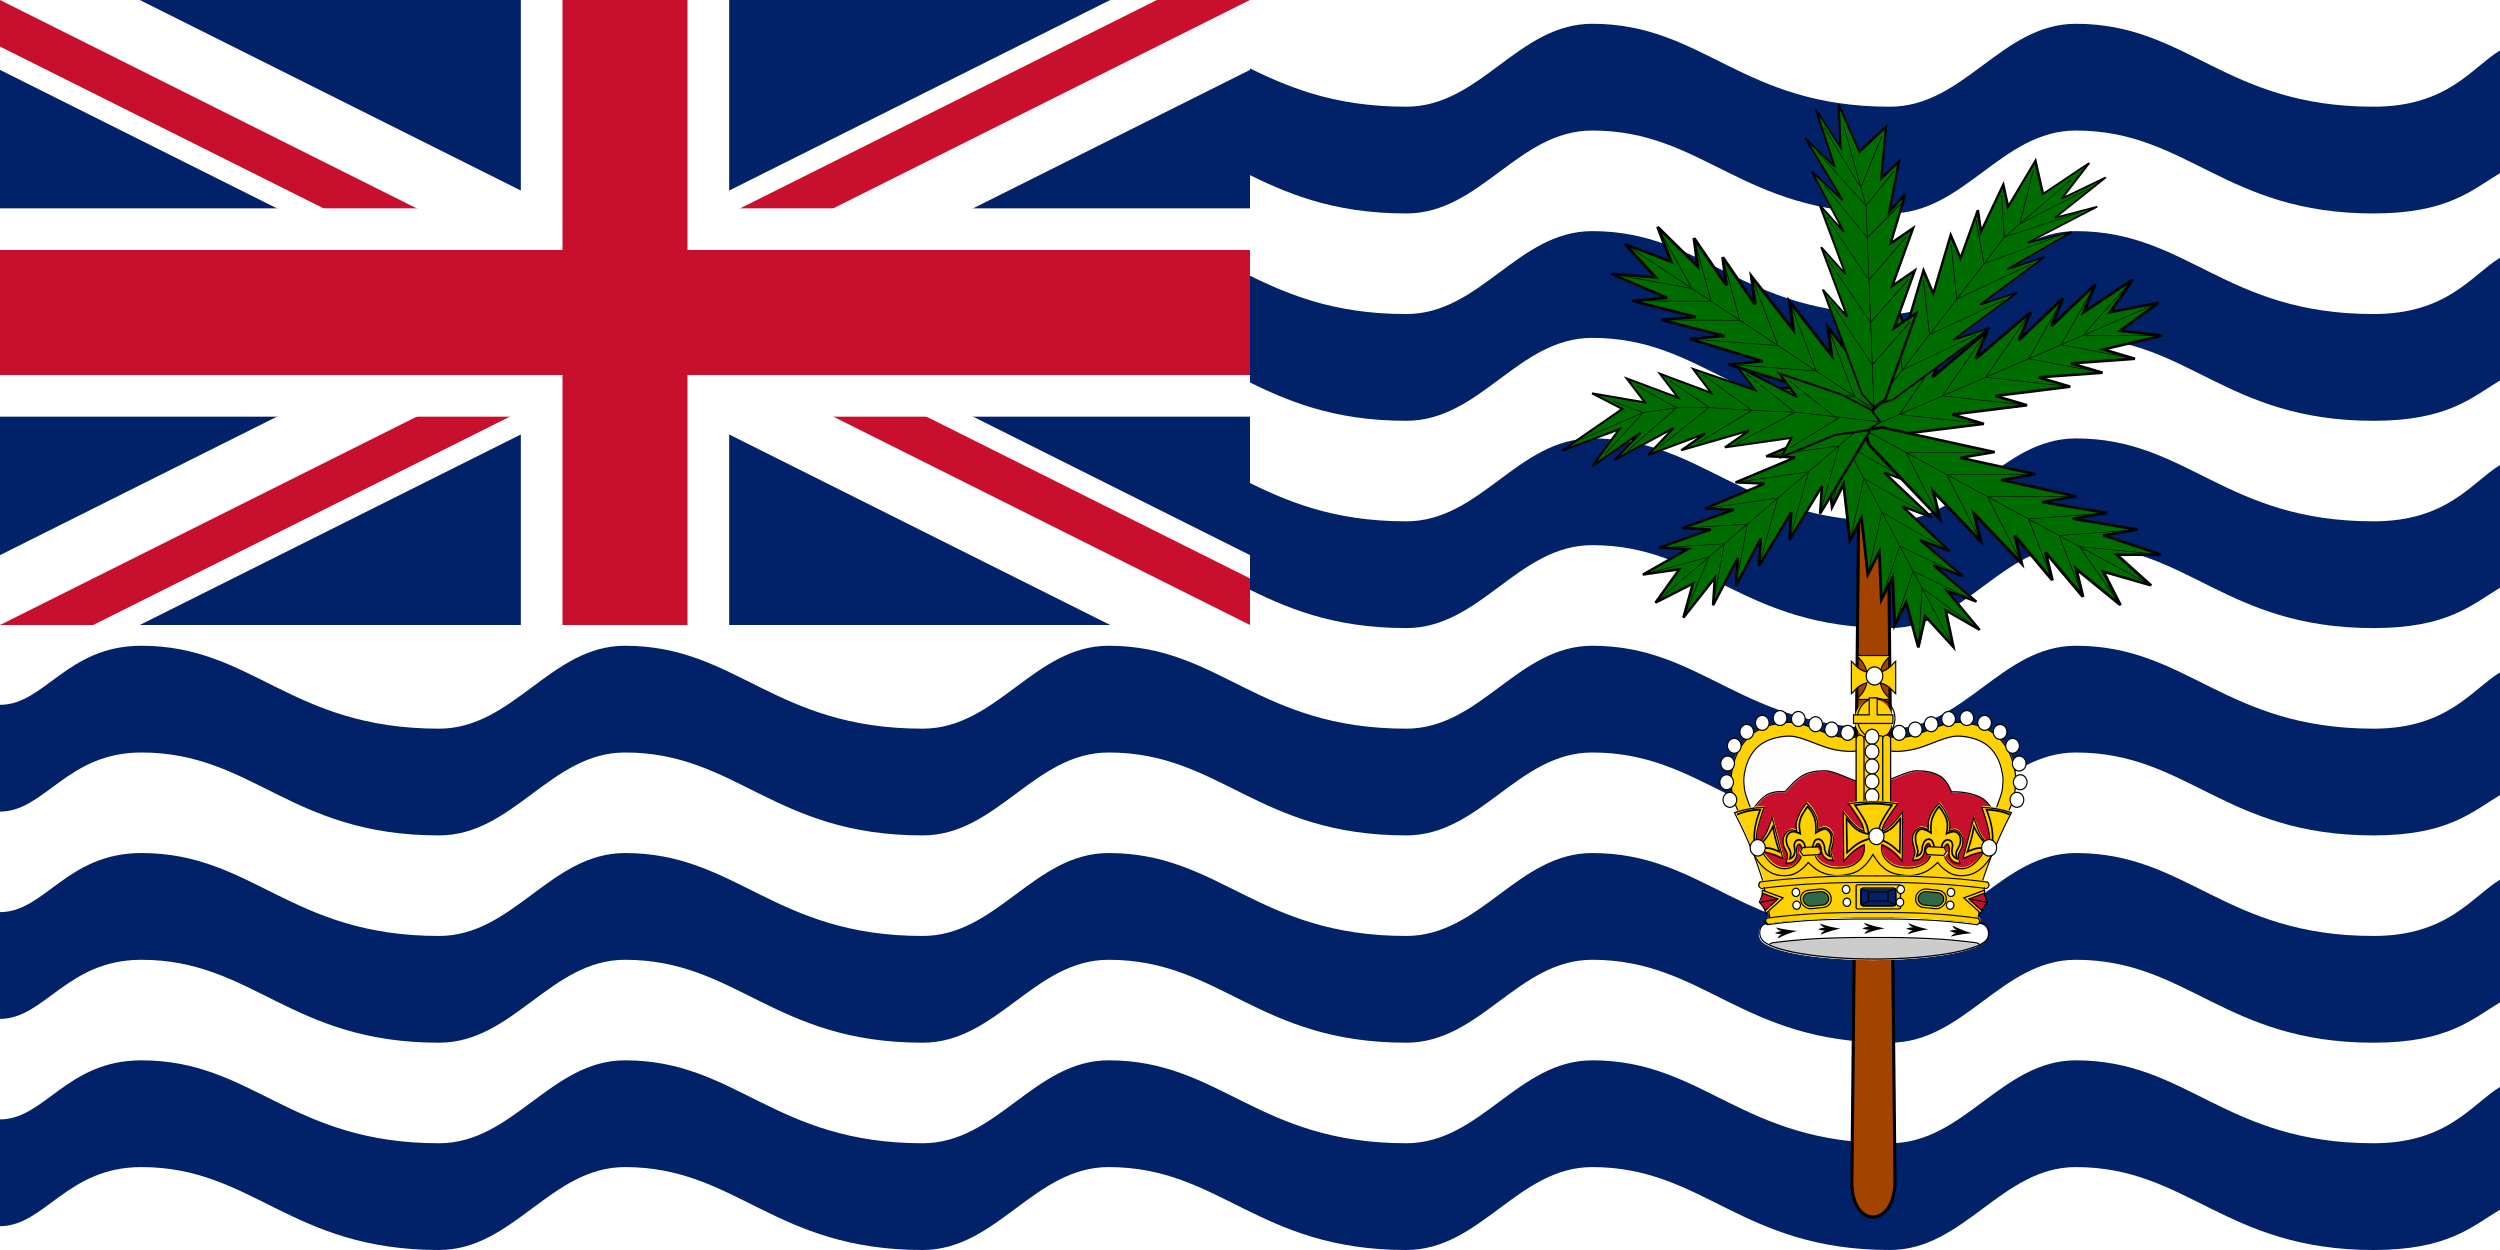 <svg viewBox="0 0 600 300" xmlns="http://www.w3.org/2000/svg" xmlns:xlink="http://www.w3.org/1999/xlink"><clipPath id="c"><path d="M0 0v75h350v75h-50zm300 0H150v200H0v-50z"/></clipPath><clipPath id="b"><path d="M0 0h300v150H0z"/></clipPath><path d="M0 0h600v300H0z" fill="#fff"/><path id="a" d="M600 260.88c-6.72 4.04-12.5 13.5-30.36 13.5-35.71 0-44.64-19.9-71.43-19.9-17.85 0-26.78 19.9-44.64 19.9-35.71 0-44.64-19.9-71.43-19.9-17.85 0-26.78 19.9-44.64 19.9-35.71 0-44.64-19.9-71.43-19.9-17.86 0-26.78 19.9-44.64 19.9-35.72 0-44.64-19.9-71.43-19.9-17.86 0-26.79 19.9-44.64 19.9-35.72 0-44.65-19.9-71.43-19.9-17.86 0-23.22 14.18-33.93 14.18v25.62c10.71 0 16.07-14.18 33.93-14.18 26.78 0 35.71 19.9 71.43 19.9 17.85 0 26.78-19.9 44.64-19.9 26.78 0 35.71 19.9 71.43 19.9 17.86 0 26.78-19.9 44.64-19.9 26.79 0 35.72 19.9 71.43 19.9 17.86 0 26.79-19.9 44.64-19.9 26.79 0 35.72 19.9 71.43 19.9 17.86 0 26.79-19.9 44.64-19.9 26.79 0 35.72 19.9 71.43 19.9 17.86 0 23.64-5.64 30.36-9.68z" fill="#012169"/><use transform="translate(0 -49.75)" xlink:href="#a"/><use transform="translate(0 -99.5)" xlink:href="#a"/><use transform="translate(0 -149.26)" xlink:href="#a"/><use transform="translate(0 -199.01)" xlink:href="#a"/><use transform="translate(0 -248.77)" xlink:href="#a"/><path d="M0 0h290v152H0z" fill="#fff"/><g clip-path="url(#b)"><path d="M0 0h300v150H0z" fill="#012169"/><path d="m0 0 300 150m0-150L0 150" stroke="#fff" stroke-width="30"/><path d="m0 0 300 150m0-150L0 150" clip-path="url(#c)" stroke="#c8102e" stroke-width="20"/><path d="M150 0v200M0 75h350" stroke="#fff" stroke-width="50"/><path d="M150 0v200M0 75h350" stroke="#c8102e" stroke-width="30"/></g><path d="m446.52 79.22-2.07 204.16c-.28 11.59 10.35 11.63 10.35 0l-2.07-204.16z" fill="#a24300" stroke="#000" stroke-width=".75"/><g transform="matrix(.439 0 0 .377 122.2 25.06)"><g transform="matrix(-.315 .105 -.138 -.303 1046.5 373.32)"><g id="d" fill="none" stroke="#000"><path d="m673.23 325.16 17.72 70.87 35.43-53.15-17.72 88.58 35.44-35.43-35.44 88.58 35.44-35.43-35.44 88.58 35.44-35.43-35.44 106.3 35.44-35.44-35.44 106.3 35.44-35.43-35.44 106.3-17.71 53.15-17.72 17.72-17.72-17.72-17.71-53.15-35.44-106.3 35.44 35.43-35.44-106.3 35.44 35.43-35.44-106.3 35.44 35.44-35.44-88.58 35.44 35.43-35.44-88.58 35.44 35.43-17.72-88.58 35.43 53.15z" fill="#006d00" stroke-width="4.45"/><path transform="translate(177.17 -224.05)" d="M496.06 549.21v496.07M425.2 868.11l70.87 106.3 70.86-106.3"/><path transform="translate(177.17 -224.05)" d="m425.2 797.24 70.87 106.3 70.86-106.3"/><path transform="translate(177.17 -224.05)" d="m425.2 726.38 70.87 106.3 70.86-106.3"/><path transform="translate(177.17 -224.05)" d="m425.2 673.23 70.87 88.58 70.86-88.58"/><path transform="translate(177.17 -224.05)" d="m425.2 620.08 70.87 88.58 70.86-88.58"/><path transform="translate(177.17 -224.05)" d="m442.91 566.93 53.15 106.3 53.15-106.3"/></g></g><use transform="matrix(.237 -.282 .295 .228 354.57 204.65)" xlink:href="#d"/><use transform="matrix(.152 .335 -.333 .167 907.54 -153.47)" xlink:href="#d"/><use transform="matrix(-.21 .302 -.315 -.199 1141.4 167.58)" xlink:href="#d"/><use transform="matrix(-.208 -.258 .236 -.235 689.99 567.28)" xlink:href="#d"/><g transform="matrix(-.362 -.099 -.21 .318 1222.4 -24.23)"><g id="e" fill="none" stroke="#000"><path d="m744.09 425.19 28.64 70.87 42.23-53.15-10.19 88.58 27.9-35.43-17.71 88.58 25.24-35.43-25.24 88.58 35.43-35.43-35.43 106.3 35.43-35.44-35.43 106.3 35.43-35.43-35.43 106.3-17.72 53.15-17.72 17.72-17.71-17.72-17.72-53.15-35.43-106.3 35.43 35.43-35.43-106.3 35.43 35.43-35.43-106.3 35.43 35.44-45.62-88.58 45.62 35.43-53.15-88.58 42.97 35.43-25.25-88.58 35.43 53.15z" fill="#006d00" stroke-width="3.34"/><path transform="translate(283.46 -124.02)" d="m467.21 584.65 28.86 124.02v336.62"/><path transform="translate(283.46 -124.02)" d="m436.23 885.83 59.83 88.58 60.68-88.58"/><path transform="translate(283.46 -124.02)" d="m434.53 814.96 61.53 88.58 60.68-88.58"/><path transform="translate(283.46 -124.02)" d="m435.38 744.1 60.68 88.58 59.84-88.58"/><path transform="translate(283.46 -124.02)" d="m432.84 690.94 63.23 70.87 53.15-70.87"/><path transform="translate(283.46 -124.02)" d="m425.2 637.8 70.87 70.86 45.4-70.86"/><path transform="translate(283.46 -124.02)" d="m436.12 593.24 53.15 86.89 35.33-95.48"/></g></g><use transform="matrix(.361 .104 .013 .381 452.76 -239.27)" xlink:href="#e"/><g fill="none" stroke="#000"><path d="m354.33 531.5 88.58 88.58 17.72-53.15v88.59l35.43-35.44-17.71 88.59 35.43-35.44-17.72 88.59 35.44-35.44-17.72 106.3 35.43-35.43-35.43 106.3 35.43-35.43-17.72 106.3-17.71 53.15-17.72 17.72-17.71-17.72-17.72-53.15-53.15-82.3 35.43 11.43-35.43-106.3 35.43 35.44-53.15-106.3 35.44 35.43-53.15-88.59 53.15 35.44-70.87-88.58 53.15 35.43-70.87-70.87 70.87 35.44z" fill="#006d00" stroke-width="3.52" transform="matrix(.046 -.365 .326 .065 386 315.21)"/><path d="m378.96 560.02 63.95 95.5 17.72 53.15 8.86 45.2 8.85 78.81 9.32 70.87 8.4 141.74" transform="matrix(.046 -.365 .326 .065 386 315.21)"/><path d="m425.2 903.54 63.66 70.87 50.75-88.59" transform="matrix(.046 -.365 .326 .065 386 315.21)"/><path d="m417.08 814.96 70.58 88.58 50.75-88.58" transform="matrix(.046 -.365 .326 .065 386 315.21)"/><path d="m407.48 752.44 70.87 80.23 45.95-88.58M372.05 637.8l88.58 70.87 25.83-70.87" transform="matrix(.046 -.365 .326 .065 386 315.21)"/><path d="m360.62 602.36 82.3 53.15 10.51-53.15m-63.67 88.58 81.1 70.87 33.94-70.87" transform="matrix(.046 -.365 .326 .065 386 315.21)"/></g></g><path d="M451.75 194.52h28.45s1.87-4.25 2.08-6.13a11.1 11.1 0 0 0-.28-5.07 10.65 10.65 0 0 0-2.68-5.08 10 10 0 0 0-4.9-2.67c-1.65-.4-3.5-.58-4.94-.26-2.74.6-4.51 1.57-7.49 2.58a20.8 20.8 0 0 1-5.95 1.1c-1.32.09-2.85-.27-4.29-.6zm-4.24 0h-28.45s-1.87-4.25-2.08-6.13a11.1 11.1 0 0 1 .28-5.07 10.65 10.65 0 0 1 2.68-5.08 10 10 0 0 1 4.9-2.67c1.65-.4 3.5-.58 4.94-.26 2.74.6 4.51 1.57 7.48 2.58 2.15.73 3.79.98 5.95 1.1 1.33.09 2.86-.27 4.3-.6z" color="#000" fill="#fff" opacity=".99"/><path d="M445.74 220.31c-4.03.05-8.06.14-12.06.41-2.95.24-6.32.51-9.19.96l-.73.14c-1.8.37-2.06 2.7-1.11 3.96 1.94 2.62 13.4 4.65 26.96 4.65 13.54 0 25.01-2.03 26.95-4.65.95-1.26.7-3.59-1.11-3.96l-.73-.14c-2.86-.45-6.24-.72-9.2-.96-3.99-.27-8.02-.36-12.05-.4h-3.86z" fill="#fff"/><path d="M452.32 222.8a28.86 28.86 0 0 1-4.97-1.34c.21.36.51.72 1.24.99a4.42 4.42 0 0 0-1.65.36 5 5 0 0 0 1.68.34c-.71.27-.98.63-1.14 1a25.3 25.3 0 0 1 4.84-1.34zm-10.57.06a24.94 24.94 0 0 1-4.98-1.2c.2.36.5.7 1.25.96-.6 0-1.36.27-1.63.4.29.13 1.1.33 1.68.3-.7.29-.97.67-1.12 1.02a24.61 24.61 0 0 1 4.8-1.48zm-10.43.54a27.8 27.8 0 0 1-5.06-.81c.22.34.55.66 1.32.85a4.8 4.8 0 0 0-1.6.53c.3.09 1.1.24 1.7.17-.7.34-.93.74-1.06 1.11a23.18 23.18 0 0 1 4.7-1.84zm31.52-.37a28.94 28.94 0 0 0-5 1.21c.21-.35.51-.71 1.26-.95a4.86 4.86 0 0 1-1.64-.41 5.1 5.1 0 0 1 1.69-.31c-.7-.3-.97-.65-1.11-1.03a21.1 21.1 0 0 0 4.8 1.49zm10.44.94a27.61 27.61 0 0 0-5.07.82 2.1 2.1 0 0 1 1.34-.85 4.77 4.77 0 0 1-1.62-.53c.3-.1 1.11-.26 1.71-.17-.68-.35-.93-.74-1.06-1.11a28.15 28.15 0 0 0 4.7 1.84z"/><path d="M449.63 225.27c-16.15 0-25.94 1-25.13 1.78 5.66 2.54 16.82 3.36 25.13 3.38 8.3-.02 19.46-.84 25.13-3.38.8-.77-8.99-1.78-25.13-1.78z" fill="#ccc"/><path d="M1143.5 822.71c.32-.85-1.1-1.1-2.59-1.28a344.11 344.11 0 0 0-17.9-1.66 523.2 523.2 0 0 0-26.93-.85h-17.26c-9 .1-18 .28-26.94.85-5.7.42-12.12.92-17.9 1.66-1.48.18-2.9.43-2.58 1.28" fill="none" stroke="#000" stroke-width=".62" transform="matrix(.448 0 0 .482 -37.32 -169.71)"/><path d="M1078.8 808.64c-9 .1-18 .28-26.93.85-6.6.5-14.11 1.06-20.52 1.99l-1.64.28c-4.04.78-4.6 5.6-2.48 8.22 4.33 5.42 29.95 9.64 60.22 9.64 30.23 0 55.85-4.22 60.18-9.64 2.12-2.62 1.56-7.44-2.48-8.22l-1.63-.28c-6.38-.93-13.93-1.5-20.52-1.99-8.93-.57-17.94-.74-26.94-.85h-8.61z" fill="none" stroke="#000" stroke-width=".62" transform="matrix(.448 0 0 .482 -37.32 -169.71)"/><g stroke-width="2.42"><path d="m471.4 216.48 1.95-6.14.79-2.54 1.95-1.3 1.98-4.85.93-1.27.15-4.46s-1.37-3.17-3.48-4.3c-3.03-1.63-7.14-1.4-7.14-1.4s-.95-2.71-2.69-3.76c-1.74-1.06-3.67-1.3-5.7-1.3s-5.67 1.95-7.64 2.52c-1.02.3-3.33 1.3-3.33 1.3s-2.31-1-3.34-1.3c-1.96-.57-5.6-2.53-7.63-2.53-2.03 0-3.9.22-5.7 1.3-1.68 1.02-3.98 3.76-3.98 3.76s-2.64-.38-4.5.82c-2.3 1.5-3.93 4.64-3.93 4.64l.16 4.88.36 1.86 1.5 1.85 1.94 3.74 1.4 3.68 1.49 4.8z" fill="#c8102e" fill-rule="evenodd"/><path d="m1219.6 702.3 17.56-48.6 7.09-20.12 17.57-10.35 17.8-38.35 8.39-10.03 1.3-35.33s-12.3-25.06-31.34-34.06c-27.22-12.87-64.17-11.1-64.17-11.1s-8.54-21.4-24.2-29.72c-15.65-8.33-33.04-10.33-51.29-10.33s-51 15.46-68.7 20c-9.2 2.37-30 10.34-30 10.34s-20.8-7.97-30-10.34c-17.7-4.54-50.45-20-68.7-20s-35.06 1.7-51.29 10.33c-15.09 8.02-35.8 29.72-35.8 29.72s-23.72-3.05-40.38 6.45C772.66 512.66 758 537.6 758 537.6l1.43 38.6 3.28 14.76 13.43 14.63 17.5 29.54 12.55 29.15 13.42 38.03z" fill="none" stroke="#000" transform="matrix(.111 0 0 .126 335.83 127.75)"/></g><g stroke-width="1.18"><g color="#000"><path d="M473.9 173.8c2.12.51 4.37 1.51 6.14 3.4a13.9 13.9 0 0 1 3.36 6.32c.58 2.34.6 3.74.34 6.07-.34 3-2.05 6.02-2.05 6.02l-2.96-.56s1.78-4.05 1.98-5.84c.24-2.16.24-2.85-.26-4.83a10.14 10.14 0 0 0-2.55-4.84 9.53 9.53 0 0 0-4.68-2.54 10.92 10.92 0 0 0-4.7-.25c-2.6.58-4.3 1.5-7.12 2.46-2.05.69-3.6.93-5.67 1.05-1.26.08-2.72-.26-4.1-.57s-2.5-.64-2.5-.64l.76-3.18s1.1.3 2.39.6 2.9.54 3.27.52c1.95-.12 3.1-.3 4.92-.92 2.62-.89 4.48-1.88 7.44-2.54 1.99-.45 4.03-.2 6 .27z" fill="#fed100"/><path d="M358.41 213.62c-9.02 2-18.59 5.97-26.13 13.44-6.98 6.92-11.63 15.08-14.3 25-2.51 9.28-2.59 14.8-1.48 24.04 1.44 11.9 8.75 23.83 8.75 23.83l12.62-2.25s-7.6-16.01-8.46-23.1c-1.03-8.53-1-11.26 1.13-19.12 2.2-8.13 5.38-13.72 10.87-19.15 5.18-5.13 12.47-8.3 19.94-10.03 6.66-1.55 14.19-2.2 20.03-1 11.1 2.28 18.3 5.9 30.37 9.72 8.7 2.74 15.36 3.68 24.16 4.18 5.38.3 11.6-1.03 17.44-2.28s10.72-2.53 10.72-2.53l-3.28-12.6s-4.67 1.24-10.16 2.41-12.36 2.13-13.97 2.03c-8.3-.47-13.17-1.16-20.97-3.62-11.17-3.53-19.07-7.43-31.69-10.06-8.5-1.78-17.21-.77-25.59 1.1z" fill="none" stroke="#000" transform="matrix(-.235 0 0 .253 557.99 119.83)"/></g><g stroke-width="1.77" fill="#fff" stroke="#000"><path transform="matrix(-.156 0 0 .168 903.66 60.07)" d="M2700.2 785.03a10.49 10.66 0 1 1-20.98 0 10.49 10.66 0 1 1 20.98 0z"/><path transform="matrix(-.156 0 0 .168 904.45 55.85)" d="M2700.2 785.03a10.49 10.66 0 1 1-20.98 0 10.49 10.66 0 1 1 20.98 0z"/><path transform="matrix(-.156 0 0 .168 904.21 51.36)" d="M2700.2 785.03a10.49 10.66 0 1 1-20.98 0 10.49 10.66 0 1 1 20.98 0z"/><path transform="matrix(-.156 0 0 .168 902.61 47.11)" d="M2700.2 785.03a10.49 10.66 0 1 1-20.98 0 10.49 10.66 0 1 1 20.98 0z"/><path transform="matrix(-.156 0 0 .168 899.62 43.77)" d="M2700.2 785.03a10.49 10.66 0 1 1-20.98 0 10.49 10.66 0 1 1 20.98 0z"/><path transform="matrix(-.156 0 0 .168 895.89 41.6)" d="M2700.2 785.03a10.49 10.66 0 1 1-20.98 0 10.49 10.66 0 1 1 20.98 0z"/><path transform="matrix(-.156 0 0 .168 891.62 40.44)" d="M2700.2 785.03a10.49 10.66 0 1 1-20.98 0 10.49 10.66 0 1 1 20.98 0z"/><path transform="matrix(-.156 0 0 .168 887.25 40.67)" d="M2700.2 785.03a10.49 10.66 0 1 1-20.98 0 10.49 10.66 0 1 1 20.98 0z"/><path transform="matrix(-.156 0 0 .168 875.4 44)" d="M2700.2 785.03a10.49 10.66 0 1 1-20.98 0 10.49 10.66 0 1 1 20.98 0z"/><path transform="matrix(-.156 0 0 .168 883.09 41.93)" d="M2700.2 785.03a10.49 10.66 0 1 1-20.98 0 10.49 10.66 0 1 1 20.98 0z"/><path transform="matrix(-.156 0 0 .168 879.25 43.2)" d="M2700.2 785.03a10.49 10.66 0 1 1-20.98 0 10.49 10.66 0 1 1 20.98 0z"/></g><g color="#000"><path d="M425.33 173.8a12.18 12.18 0 0 0-6.13 3.4 13.9 13.9 0 0 0-3.35 6.32c-.6 2.34-.61 3.74-.35 6.07.34 3 2.05 6.02 2.05 6.02l2.96-.56s-1.78-4.05-1.98-5.84c-.24-2.16-.24-2.85.26-4.83a10.14 10.14 0 0 1 2.55-4.84 9.53 9.53 0 0 1 4.68-2.54c1.56-.39 3.33-.55 4.7-.25 2.6.58 4.3 1.5 7.13 2.46 2.04.69 3.6.93 5.66 1.05 1.26.08 2.72-.26 4.1-.57s2.5-.64 2.5-.64l-.76-3.18s-1.1.3-2.39.6-2.9.54-3.27.52a16.3 16.3 0 0 1-4.92-.92c-2.62-.89-4.48-1.88-7.43-2.54-2-.45-4.04-.2-6 .27z" fill="#fed100"/><path d="M358.41 213.62c-9.02 2-18.59 5.97-26.13 13.44-6.98 6.92-11.63 15.08-14.3 25-2.51 9.28-2.59 14.8-1.48 24.04 1.44 11.9 8.75 23.83 8.75 23.83l12.62-2.25s-7.6-16.01-8.46-23.1c-1.03-8.53-1-11.26 1.13-19.12 2.2-8.13 5.38-13.72 10.87-19.15 5.18-5.13 12.47-8.3 19.94-10.03 6.66-1.55 14.19-2.2 20.03-1 11.1 2.28 18.3 5.9 30.37 9.72 8.7 2.74 15.36 3.68 24.16 4.18 5.38.3 11.6-1.03 17.44-2.28s10.72-2.53 10.72-2.53l-3.28-12.6s-4.67 1.24-10.16 2.41-12.36 2.13-13.97 2.03c-8.3-.47-13.17-1.16-20.97-3.62-11.17-3.53-19.07-7.43-31.69-10.06-8.5-1.78-17.21-.77-25.59 1.1z" fill="none" stroke="#000" transform="matrix(.235 0 0 .253 341.25 119.83)"/></g><g stroke-width="1.77" fill="#fff" stroke="#000"><path transform="matrix(.156 0 0 .168 -4.42 60.07)" d="M2700.2 785.03a10.49 10.66 0 1 1-20.98 0 10.49 10.66 0 1 1 20.98 0z"/><path transform="matrix(.156 0 0 .168 -5.2 55.85)" d="M2700.2 785.03a10.49 10.66 0 1 1-20.98 0 10.49 10.66 0 1 1 20.98 0z"/><path transform="matrix(.156 0 0 .168 -4.97 51.36)" d="M2700.2 785.03a10.49 10.66 0 1 1-20.98 0 10.49 10.66 0 1 1 20.98 0z"/><path transform="matrix(.156 0 0 .168 -3.37 47.11)" d="M2700.2 785.03a10.49 10.66 0 1 1-20.98 0 10.49 10.66 0 1 1 20.98 0z"/><path transform="matrix(.156 0 0 .168 -.38 43.77)" d="M2700.2 785.03a10.49 10.66 0 1 1-20.98 0 10.49 10.66 0 1 1 20.98 0z"/><path transform="matrix(.156 0 0 .168 3.35 41.6)" d="M2700.2 785.03a10.49 10.66 0 1 1-20.98 0 10.49 10.66 0 1 1 20.98 0z"/><path transform="matrix(.156 0 0 .168 7.62 40.44)" d="M2700.2 785.03a10.49 10.66 0 1 1-20.98 0 10.49 10.66 0 1 1 20.98 0z"/><path transform="matrix(.156 0 0 .168 12 40.67)" d="M2700.2 785.03a10.49 10.66 0 1 1-20.98 0 10.49 10.66 0 1 1 20.98 0z"/><path transform="matrix(.156 0 0 .168 23.84 44)" d="M2700.2 785.03a10.49 10.66 0 1 1-20.98 0 10.49 10.66 0 1 1 20.98 0z"/><path transform="matrix(.156 0 0 .168 16.15 41.93)" d="M2700.2 785.03a10.49 10.66 0 1 1-20.98 0 10.49 10.66 0 1 1 20.98 0z"/><path transform="matrix(.156 0 0 .168 20 43.2)" d="M2700.2 785.03a10.49 10.66 0 1 1-20.98 0 10.49 10.66 0 1 1 20.98 0z"/></g><path d="M185.96 37.05c1.57-1.99 3.44-3.46 4.96-5.48 1.6-2.12 2.8-4.8 3.43-7.5a21.4 21.4 0 0 0-7.57 3.5c-2.01 1.52-3.49 3.39-5.47 4.96V7.12c1.98 1.56 3.46 3.43 5.47 4.95a21.4 21.4 0 0 0 7.57 3.5 20.39 20.39 0 0 0-3.43-7.5c-1.52-2.02-3.4-3.5-4.96-5.47h28.15c-1.57 1.98-3.44 3.45-4.95 5.47a20.39 20.39 0 0 0-3.44 7.5 21.4 21.4 0 0 0 7.57-3.5c2.02-1.51 3.49-3.39 5.47-4.95v25.4c-1.98-1.56-3.45-3.43-5.47-4.95a21.4 21.4 0 0 0-7.57-3.5 20.4 20.4 0 0 0 3.44 7.5c1.51 2.02 3.38 3.5 4.95 5.48z" fill="#fed100" stroke="#000" transform="matrix(.284 0 0 .306 392.84 156.53)" stroke-width=".97"/><path transform="matrix(.189 0 0 .203 -58.47 2.87)" d="M2700.2 785.03a10.49 10.66 0 1 1-20.98 0 10.49 10.66 0 1 1 20.98 0z" fill="#fff" stroke="#000" stroke-width="1.46"/><g stroke-width=".67"><path d="M454.17 172.73a4.5 4.84 0 1 1-9 0 4.5 4.84 0 1 1 9 0z" fill="#fed100"/><path transform="matrix(.429 0 0 .454 -703.6 -183.98)" d="M2700.2 785.03a10.49 10.66 0 1 1-20.98 0 10.49 10.66 0 1 1 20.98 0z" fill="none" stroke="#000" stroke-width=".65"/></g><g stroke-width="1.25"><path d="M448.66 167.51v4.07h-3.78v2.07h9.48v-2.07h-3.79v-4.07z" fill="#fed100"/><path d="M195.84 28.44V45.5h-17.06v8.69h42.81v-8.7h-17.1V28.45z" fill="none" stroke="#000" transform="matrix(.221 0 0 .238 405.33 160.73)"/></g><g transform="matrix(.235 0 0 .253 403.88 167.74)"><rect x="182.33" y="34.93" width="25.32" height="71.72" ry="6.39" fill="#fed100" fill-rule="evenodd"/><rect x="182.33" y="34.93" width="25.32" height="71.72" ry="6.39" fill="none" stroke="#000"/></g><g stroke-width="1.15"><g transform="matrix(.269 0 0 .229 385.93 -39.1)"><rect x="221.33" y="941.22" width="7.04" height="79.26" ry="3.8" fill="#fed100" fill-rule="evenodd"/><path d="M224.85 941.22c1.95 0 3.52 1.7 3.52 3.8v71.66c0 2.1-1.57 3.8-3.52 3.8s-3.52-1.7-3.52-3.8v-71.66c0-2.1 1.57-3.8 3.52-3.8z" fill="none" stroke="#000"/></g><g transform="matrix(.269 0 0 .229 387.16 -39.1)"><rect x="240.49" y="941.22" width="7.04" height="79.26" ry="3.8" fill="#fed100" fill-rule="evenodd"/><rect x="240.49" y="941.22" width="7.04" height="79.26" ry="3.8" fill="none" stroke="#000"/></g></g><g stroke-width="1.77" fill="#fff" stroke="#000"><path transform="matrix(.156 0 0 .168 29.7 44.94)" d="M2700.2 785.03a10.49 10.66 0 1 1-20.98 0 10.49 10.66 0 1 1 20.98 0z"/><path transform="matrix(.156 0 0 .168 29.7 48.5)" d="M2700.2 785.03a10.49 10.66 0 1 1-20.98 0 10.49 10.66 0 1 1 20.98 0z"/><path transform="matrix(.156 0 0 .168 29.7 52.07)" d="M2700.2 785.03a10.49 10.66 0 1 1-20.98 0 10.49 10.66 0 1 1 20.98 0z"/><path transform="matrix(.156 0 0 .168 29.7 55.65)" d="M2700.2 785.03a10.49 10.66 0 1 1-20.98 0 10.49 10.66 0 1 1 20.98 0z"/><path transform="matrix(.156 0 0 .168 29.7 59.22)" d="M2700.2 785.03a10.49 10.66 0 1 1-20.98 0 10.49 10.66 0 1 1 20.98 0z"/></g><path d="M479.03 202.55c-1.58 3.8-2.84 7.5-4.08 11.31h-50.82c-1.2-3.68-2.41-7.65-3.92-11.31 0 0 3.17 4.77 5.54 5.92a5.6 5.6 0 0 0 4.32.3c1.79-.68 4.17-4.18 4.17-4.18s2.15 2.7 3.6 3.41c1.37.67 2.97.7 4.47.62 1.33-.06 2.8-.12 3.89-.93 1.66-1.23 3.31-5.43 3.31-5.43s1.6 3.3 2.88 4.5a8.1 8.1 0 0 0 3.75 2.02c1.37.3 2.86.2 4.18-.31 1.78-.7 4.6-3.57 4.6-3.57s1.95 2.6 3.32 3.26a6.5 6.5 0 0 0 4.32.46c1.5-.37 2.74-1.54 3.89-2.63 1.02-.98 2.58-3.44 2.58-3.44z" fill="#fed100"/><path d="M-147.29 1086.9c-6.72 15.02-12.1 29.69-17.38 44.78h-216.62c-5.1-14.59-10.3-30.28-16.7-44.78 0 0 13.48 18.86 23.58 23.43 5.6 2.53 12.62 3.29 18.42 1.23 7.64-2.72 17.8-16.58 17.8-16.58s9.14 10.7 15.35 13.5c5.83 2.64 12.65 2.75 19.04 2.46 5.65-.25 11.92-.47 16.58-3.68 7.05-4.87 14.12-21.5 14.12-21.5s6.84 13.08 12.28 17.81a35.42 35.42 0 0 0 15.97 7.99 33.85 33.85 0 0 0 17.8-1.23c7.6-2.74 19.65-14.13 19.65-14.13s8.3 10.3 14.13 12.9a29.69 29.69 0 0 0 18.42 1.84c6.35-1.5 11.7-6.1 16.58-10.44 4.35-3.87 10.98-13.6 10.98-13.6z" fill="none" stroke="#000" transform="matrix(.235 0 0 .253 513.58 -72.1)"/><g fill="#fed100"><path d="M449.62 204.72s-1.16 1.92-1.87 2.58a7.33 7.33 0 0 1-2.91 1.9c-1.27.42-3.04.66-4.37.59a9.52 9.52 0 0 1-3.77-1.09c-1-.52-2.6-2.05-2.6-2.05a8.88 8.88 0 0 1-2.72 2.42 6 6 0 0 1-3.66.72c-2.55-.15-4.93-1.87-6.83-5.35a92.43 92.43 0 0 0-4.44-9.68c2.05-.78 4.43-1.2 7.08-1.34-1.08 3.27-2.2 6.45-1.8 9.08 2.23-1.79 2.95-4.23 3.71-6.65l2.59 9.8c-1.57-.3-.74-.64-4.86-1.48.83 1.67 2.72 3.74 4.8 3.95 1.4.13 2.42-.33 3.31-1.16.64-.6 1.22-1.4 1.22-2.28l-.02-1.53c0-.33-.38-.8-.68-.8-.29 0-.37.5-.45.8-.15.6.16 1.28 0 1.88-.17.66-.5 1.19-1.04 1.55-.45.3-1.54.38-1.54.38l.35-1.45c.24-1.02-.68-1.81-.9-2.84a3.87 3.87 0 0 1 0-2.03c.24-.7.72-1.36 1.34-1.66.23-.11.5-.13.75-.11.35.03 1.04.27 1.04.27s-.2-1.04-.15-1.66a10.46 10.46 0 0 1 2.55-5.07c.1.1 1.06 1.07 1.69 2.14.38.65.76 1.58.87 2.33.1.62.06 1.94.06 1.94s1.03-.46 1.37-.51c.25-.04.52-.04.75.05.64.26 1.17.89 1.45 1.56.26.61.23 1.36.13 2.03-.15 1.04-.72 1.84-.4 2.84l.43 1.42s-1.09.01-1.56-.26a2.52 2.52 0 0 1-1.14-1.47c-.2-.59-.08-1.31-.42-1.82-.15-.22-.36-.47-.65-.44-.3.02-.51.56-.53.88l-.05 1.38c-.02.43.16.87.37 1.2a4.48 4.48 0 0 0 2.15 1.73c.94.41 1.78.57 2.8.58.84.01 2.3-.14 3.1-.43a5.82 5.82 0 0 0 2.33-1.57 4.1 4.1 0 0 0 .9-1.65c.22-.7.15-1.88.15-1.88-.98.4-1.84.94-2.6 1.57a17 17 0 0 0-2.35 2.4l-.07-11.85c1.02 1.22 1.76 2.3 2.78 3.22.86.77 1.3 1.06 2.17 1.36-.25-.95-.33-1.53-.97-2.49-.88-1.32-1.73-2.74-2.8-4.06 1.96-.35 3.92-.45 5.9-.45 2 0 3.95.1 5.91.45-1.06 1.32-1.92 2.74-2.8 4.06-.63.96-.71 1.54-.96 2.49.86-.3 1.3-.6 2.16-1.36 1.02-.92 1.77-2 2.79-3.22l-.07 11.86a17 17 0 0 0-2.35-2.41 10.12 10.12 0 0 0-2.6-1.57s-.08 1.19.14 1.88c.19.6.48 1.22.9 1.65a5.82 5.82 0 0 0 2.33 1.57c.8.3 2.27.44 3.11.43a6.8 6.8 0 0 0 2.8-.58 4.48 4.48 0 0 0 2.15-1.72c.2-.34.38-.78.37-1.2l-.06-1.39c0-.32-.22-.86-.52-.88-.3-.03-.5.22-.65.44-.34.51-.23 1.23-.42 1.82a2.52 2.52 0 0 1-1.14 1.47c-.47.27-1.56.26-1.56.26l.44-1.42c.3-1-.26-1.8-.42-2.84-.1-.67-.13-1.42.14-2.03.28-.67.8-1.3 1.44-1.56.24-.1.5-.09.75-.05.35.05 1.38.5 1.38.5s-.04-1.3.05-1.93c.11-.75.5-1.68.88-2.33.63-1.07 1.6-2.03 1.69-2.14a10.46 10.46 0 0 1 2.54 5.06c.05.63-.15 1.67-.15 1.67s.7-.24 1.05-.27c.25-.02.52 0 .74.1.62.31 1.1.98 1.35 1.67.22.63.14 1.37 0 2.03-.22 1.03-1.14 1.82-.9 2.84l.35 1.45s-1.09-.07-1.54-.38a2.56 2.56 0 0 1-1.05-1.55c-.15-.6.16-1.27 0-1.88-.07-.3-.15-.8-.44-.8-.3 0-.68.47-.69.8v1.53c-.02.89.57 1.68 1.2 2.28a4 4 0 0 0 3.32 1.16c2.08-.2 3.97-2.28 4.8-3.95-4.12.84-3.29 1.19-4.86 1.48l2.59-9.8c.76 2.42 1.48 4.86 3.7 6.65.4-2.63-.72-5.8-1.8-9.08 2.65.14 5.04.56 7.09 1.34a92.4 92.4 0 0 0-4.44 9.68c-1.9 3.48-4.28 5.2-6.83 5.35a6 6 0 0 1-3.66-.72 8.88 8.88 0 0 1-2.72-2.42s-1.6 1.53-2.6 2.05a9.78 9.78 0 0 1-3.77 1.09c-1.33.07-3.1-.17-4.37-.6a7.33 7.33 0 0 1-2.91-1.9 16.74 16.74 0 0 1-1.87-2.57z"/><path d="M427.72 209.77c-2.55-.14-4.93-1.86-6.83-5.34a92.43 92.43 0 0 0-4.44-9.68c2.05-.79 4.44-1.2 7.08-1.34-1.07 3.27-2.2 6.45-1.8 9.08 2.23-1.79 2.95-4.23 3.71-6.66l2.59 9.81c-1.57-.3-.74-.64-4.86-1.49.83 1.68 2.72 3.75 4.8 3.96zm43.55-1.66c2.08-.2 3.97-2.28 4.8-3.95-4.12.84-3.29 1.19-4.86 1.48l2.59-9.8c.76 2.42 1.48 4.86 3.7 6.65.4-2.63-.72-5.8-1.8-9.08 2.65.14 5.04.55 7.09 1.34a92.4 92.4 0 0 0-4.44 9.68c-1.9 3.48-4.28 5.2-6.83 5.35l-.05.1z"/><path d="M440.47 209.77a9.52 9.52 0 0 1-3.76-1.08c-1.01-.52-2.62-2.05-2.62-2.05a8.88 8.88 0 0 1-2.71 2.42 6 6 0 0 1-3.66.71l-.04.48.3-2.14a4 4 0 0 0 3.3-1.16c.64-.6 1.22-1.4 1.22-2.28l-.02-1.53c0-.33-.37-.8-.68-.8-.29 0-.37.5-.45.8-.15.6.16 1.28 0 1.88-.17.66-.5 1.19-1.04 1.55-.45.3-1.54.38-1.54.38l.35-1.45c.24-1.02-.68-1.81-.9-2.84a3.87 3.87 0 0 1 0-2.03c.24-.7.72-1.36 1.34-1.66.23-.12.5-.13.75-.11.35.03 1.04.27 1.04.27s-.2-1.04-.15-1.66a10.46 10.46 0 0 1 2.55-5.07c.1.1 1.06 1.07 1.69 2.14.38.65.76 1.58.87 2.33.1.62.06 1.94.06 1.94s1.03-.46 1.37-.51c.25-.04.52-.04.76.05a2.9 2.9 0 0 1 1.44 1.56c.26.61.23 1.36.13 2.03-.15 1.04-.72 1.84-.4 2.84l.43 1.42s-1.09.01-1.56-.26a2.52 2.52 0 0 1-1.14-1.47c-.2-.59-.08-1.31-.42-1.82-.15-.22-.36-.47-.65-.44-.3.02-.51.56-.53.88l-.05 1.38c-.02.42.16.86.37 1.2a4.48 4.48 0 0 0 2.15 1.73c.94.41 1.78.57 2.8.58z"/></g><path d="m465.76 204.62-.03-.05c-.04-.65.17-1.76.17-1.76.11-.56.55-1.15 1.1-1.36.3-.12.65-.16.96 0 .2.1.35.19.48.33s.2.33.3.6c.12.4.07.8 0 1.15-.1.58-.1 1.09.06 1.48.1.28.32.48.6.66-.05-.2-.09-.3-.12-.51-.04-.33.01-.66.13-.96.2-.5.48-.91.67-1.36.18-.43.27-.92.24-1.38a2.04 2.04 0 0 0-.33-1.04 1.5 1.5 0 0 0-.88-.6c-.3-.07-.78.04-1.17.17-.39.14-.68.29-.68.29l-.34.17.05-.4c.2-1.35.38-2.04 0-3.3a6.62 6.62 0 0 0-.85-1.77c-.22-.32-.46-.7-.73-1.07a8.07 8.07 0 0 0-1.49 2.65c-.3.98-.32 2.27-.25 3.32l.03.41-.33-.2s-.37-.26-.82-.49a3.44 3.44 0 0 0-1.24-.42c-.44.04-.74.27-1.02.66a2 2 0 0 0-.35 1.1c-.03.29.04.84.08 1.2.05.41.28.85.35 1.38.02.18.07.32.1.49.05.17.07.36.02.6-.03.16-.07.27-.13.47l.25-.13c.22-.17.3-.47.45-.83.07-.2.09-.37.1-.58s.02-.45.12-.72c.16-.46.36-1 .8-1.34.35-.28.83-.35 1.24-.21a1 1 0 0 1 .55.43c.13.19.21.4.3.6.12.26.18.66.24 1s.08.64.08.64v.07l-.3 1.09-.4-.1.3-1.03-.08-.6a4.98 4.98 0 0 0-.2-.89c-.09-.2-.17-.39-.26-.53a.62.62 0 0 0-.35-.27 1 1 0 0 0-.9.15c-.3.24-.5.7-.66 1.15-.07.2-.07.38-.08.58-.01.21-.02.46-.13.72-.13.34-.24.74-.59 1.01-.25.2-.72.4-.72.4l-.41.18.14-.45s.21-.66.25-.9a.95.95 0 0 0-.01-.41c-.03-.14-.1-.3-.12-.53-.05-.42-.28-.86-.34-1.39-.04-.34-.13-.89-.08-1.3.05-.48.12-.9.42-1.31a1.8 1.8 0 0 1 1.3-.82c.44-.05.98.21 1.45.45.3.16.4.23.55.33-.05-1-.03-2.16.27-3.12a8.55 8.55 0 0 1 1.72-3.01l.15-.17.15.17c.39.45.66.95.9 1.32.46.7.75 1.31.92 1.88.36 1.2.23 2.03.05 3.15.14-.06.18-.1.42-.17.41-.15.92-.28 1.35-.2.45.1.85.4 1.12.76.27.37.4.85.42 1.28.04.55-.07 1.1-.28 1.59-.2.5-.49.9-.66 1.36-.1.23-.14.49-.1.72.04.36.21.93.21.93l.13.4-.38-.13c-.61-.23-1.01-.63-1.2-1.13s-.2-1.1-.09-1.72a2 2 0 0 0 .01-.93 1.2 1.2 0 0 0-.2-.44 1.32 1.32 0 0 0-.37-.24c-.17-.09-.44-.07-.66.01-.36.14-.8.67-.84 1.04a3.9 3.9 0 0 1-.53 1.73zm11.43-.77.1-.22-.21-.08c-1.64-.56-3.15-.14-4.58.51.58-1.7 1.02-3.39 1.33-5.08 1.55 3 2.87 3.99 4.11 4.6l.23.11.05-.27c.37-2.05.4-4.79-1.17-8.86 1.76.1 3.5.33 5.23 1.16l.16-.4c-1.9-.9-3.8-1.13-5.67-1.22l-.32-.02.13.32c1.6 4.01 1.6 6.63 1.28 8.64-1.19-.62-2.4-1.56-3.94-4.73l-.27-.55-.1.62a35.62 35.62 0 0 1-1.56 5.98l-.18.5.44-.23c1.44-.7 2.9-1.16 4.47-.72l.04.03zm-54.67.06c1.57-.44 3.02.02 4.46.72l.44.22-.17-.49c-.7-2-1.23-3.99-1.56-5.98l-.1-.62-.28.55c-1.54 3.17-2.75 4.1-3.94 4.73-.32-2.01-.32-4.63 1.3-8.64l.12-.32-.32.02a14.2 14.2 0 0 0-5.67 1.22l.16.4a13.4 13.4 0 0 1 5.22-1.16c-1.56 4.07-1.53 6.8-1.16 8.86l.04.27.24-.11c1.24-.61 2.56-1.6 4.11-4.6.31 1.7.75 3.39 1.33 5.08-1.43-.65-2.94-1.07-4.58-.51l-.22.08.1.22-.04.02.52.04zm12.88.96-.23-.93a5.7 5.7 0 0 1 .27-1.46c.1-.2.18-.39.27-.53.1-.13.18-.22.34-.27a1 1 0 0 1 .9.15c.3.24.5.7.67 1.15.07.2.07.38.08.58.01.21.02.46.13.72.13.34.23.74.58 1.01.26.2.73.4.73.4l.4.18-.14-.45s-.2-.66-.25-.9a.95.95 0 0 1 .02-.41c.03-.14.08-.3.11-.53.05-.42.28-.86.34-1.39.05-.34.14-.89.1-1.3-.06-.48-.13-.9-.43-1.31a1.8 1.8 0 0 0-1.3-.82c-.44-.05-.98.21-1.45.45-.3.16-.4.23-.55.33.05-1 .03-2.16-.27-3.12a8.55 8.55 0 0 0-1.73-3.01l-.14-.17-.15.17c-.4.45-.67.95-.9 1.32-.47.7-.75 1.31-.92 1.88-.36 1.2-.23 2.03-.06 3.15-.13-.06-.17-.1-.4-.17a2.71 2.71 0 0 0-1.36-.2c-.45.1-.85.4-1.12.76-.28.37-.4.84-.42 1.28-.04.55.07 1.1.28 1.59.2.5.49.9.66 1.36.1.23.13.49.1.72-.05.36-.21.93-.21.93l-.13.4.38-.13c.61-.23 1.01-.63 1.2-1.13s.2-1.1.09-1.72a2 2 0 0 1-.01-.93c.08-.24.13-.36.2-.44.07-.08.18-.14.36-.24.18-.09.45-.07.67.01.36.14.76.67.84 1.04 0 .01.18 1.14.16 1.65l.47.1c-.04-.72-.25-1.83-.25-1.83a1.94 1.94 0 0 0-1.09-1.36c-.3-.12-.66-.16-.97 0-.2.1-.34.19-.47.33a1.6 1.6 0 0 0-.3.6c-.13.4-.07.8-.01 1.15.1.58.1 1.09-.06 1.48-.1.28-.31.48-.6.66.06-.2.1-.3.12-.51.05-.33 0-.66-.12-.96-.2-.5-.48-.91-.67-1.36a3.1 3.1 0 0 1-.25-1.38c.03-.37.13-.77.33-1.04.22-.3.56-.54.9-.6.29-.07.76.04 1.15.18.39.13.69.28.69.28l.34.17-.06-.4c-.2-1.35-.38-2.04 0-3.3.16-.53.41-1.1.85-1.77.22-.32.46-.7.74-1.06a8.4 8.4 0 0 1 1.49 2.64c.3.98.31 2.27.24 3.32l-.02.42.33-.22s.36-.25.82-.48a3.28 3.28 0 0 1 1.24-.42c.44.04.74.27 1.02.67a2 2 0 0 1 .35 1.09c.03.29-.05.84-.1 1.2-.04.41-.26.86-.33 1.39-.02.17-.07.3-.1.48a1.3 1.3 0 0 0-.03.6c.03.16.07.27.13.47l-.25-.13c-.22-.17-.3-.47-.45-.83a1.7 1.7 0 0 1-.1-.58c0-.2-.01-.45-.1-.72-.18-.46-.37-1-.8-1.34a1.36 1.36 0 0 0-1.25-.21c-.25.08-.43.24-.56.43-.13.19-.2.4-.3.6-.1.26-.17.66-.23 1s-.09.64-.09.64v.04l.01.03.24.95.11.02.28-.11zm15.17-3.5v-.27l.25.06a9.1 9.1 0 0 1 2.67 1.17c.9.57 1.56 1.21 2.26 1.83l.12-7.13c-.6.71-1.15 1.47-1.97 2.07a7.3 7.3 0 0 1-3.1 1.29l-.28.03.06-.29c.16-.8.16-1.36.53-2.31.36-.9 1.1-2.22 2.6-4.41-1.3-.15-2.42-.32-4.1-.32-1.67 0-2.79.17-4.08.32 1.5 2.2 2.24 3.5 2.6 4.4.37.96.37 1.52.53 2.32l.06.3-.28-.04a7.3 7.3 0 0 1-3.1-1.29c-.82-.6-1.38-1.35-1.97-2.06l.12 7.12c.7-.62 1.36-1.26 2.25-1.84a9.8 9.8 0 0 1 2.67-1.16l.25-.06v.27l-.4.3c-.94.29-1.7.63-2.31 1.03-.99.63-1.7 1.36-2.54 2.08l-.31.27v-.43l-.13-8.14-.02-.54.35.38c.78.84 1.36 1.76 2.26 2.43.56.4 1.65.96 2.66 1.15-.12-.65-.17-1.15-.47-1.92-.35-.9-1.07-2.2-2.73-4.62l-.2-.3.34-.04c1.43-.16 2.6-.37 4.46-.37 1.85 0 3.03.21 4.45.37l.35.04-.2.3c-1.66 2.41-2.39 3.73-2.74 4.62-.3.77-.34 1.28-.46 1.93 1-.2 2.1-.75 2.65-1.16.9-.67 1.5-1.59 2.26-2.43l.35-.38v.54l-.14 8.14v.43l-.32-.27c-.84-.72-1.55-1.45-2.53-2.08a9.04 9.04 0 0 0-2.31-1.02z" color="#000"/><path d="M-272.65 1095.5s-4.94 7.6-7.98 10.2c-4.21 3.6-6.99 5.78-12.4 7.49a58.16 58.16 0 0 1-18.62 2.35 42.97 42.97 0 0 1-16.05-4.28c-4.3-2.07-11.13-8.13-11.13-8.13-3.32 4.32-7.55 7.34-11.58 9.58-5.15 2.86-10.24 3.12-15.59 2.83-10.86-.58-21-7.37-29.13-21.13a353.82 353.82 0 0 0-18.92-38.35c8.73-3.09 18.9-4.73 30.19-5.27-4.59 12.93-9.35 25.53-7.67 35.94 9.48-7.1 12.55-16.77 15.82-26.35l11.02 38.8c-6.7-1.17-3.13-2.55-20.7-5.88 3.52 6.64 11.58 14.83 20.46 15.64 5.97.54 10.31-1.3 14.1-4.6 2.74-2.36 5.22-5.49 5.19-9.01l-.06-6.06c0-1.3-1.6-3.13-2.9-3.15-1.24-.02-1.58 1.99-1.91 3.18-.66 2.38.66 5.03 0 7.42a10.12 10.12 0 0 1-4.45 6.14c-1.93 1.2-6.57 1.49-6.57 1.49l1.48-5.73c1.05-4.03-2.87-7.17-3.82-11.23-.6-2.62-.94-5.54 0-8.05 1.02-2.72 3.08-5.37 5.73-6.58a6.7 6.7 0 0 1 3.18-.42c1.5.1 4.45 1.06 4.45 1.06s-.85-4.09-.64-6.57c.26-3 2.8-8.58 4.24-11.23a44.69 44.69 0 0 1 6.6-8.81c.42.41 4.52 4.23 7.2 8.47 1.62 2.55 3.28 6.23 3.74 9.21.39 2.46.25 7.66.25 7.66s4.36-1.8 5.85-2a6.67 6.67 0 0 1 3.2.2c2.72 1.02 4.96 3.51 6.17 6.16 1.11 2.44.98 5.38.56 8.03-.66 4.12-3.08 7.3-1.76 11.26l1.88 5.6s-4.65.05-6.66-1.01a10.12 10.12 0 0 1-4.86-5.83c-.83-2.33-.35-5.18-1.8-7.19-.63-.88-1.52-1.87-2.75-1.76-1.3.1-2.2 2.22-2.26 3.51l-.23 5.45c-.07 1.68.7 3.42 1.6 4.78 2.2 3.32 5.46 5.33 9.15 6.83 4 1.61 7.6 2.24 11.91 2.29 3.6.04 9.85-.55 13.26-1.7 4.2-1.42 6.67-3.22 9.92-6.24 1.83-1.7 3.06-4.17 3.86-6.53.93-2.72.6-7.42.6-7.42a43.94 43.94 0 0 0-11.1 6.2 69.9 69.9 0 0 0-9.99 9.53l-.3-46.91c4.36 4.8 7.52 9.1 11.87 12.71 3.67 3.05 5.55 4.21 9.22 5.4-1.05-3.78-1.4-6.06-4.1-9.84-3.75-5.23-7.4-10.85-11.94-16.09 8.36-1.39 16.7-1.76 25.17-1.76 8.46 0 16.81.37 25.17 1.76-4.54 5.24-8.19 10.86-11.94 16.1-2.7 3.77-3.05 6.05-4.1 9.83 3.67-1.19 5.55-2.35 9.22-5.4 4.35-3.61 7.51-7.91 11.87-12.71l-.3 46.91a69.9 69.9 0 0 0-10-9.53 43.92 43.92 0 0 0-11.09-6.2s-.33 4.7.6 7.42c.8 2.36 2.03 4.83 3.86 6.53 3.25 3.02 5.72 4.82 9.92 6.24 3.4 1.15 9.66 1.74 13.25 1.7 4.32-.05 7.92-.68 11.92-2.3 3.69-1.49 6.96-3.5 9.15-6.82.9-1.36 1.66-3.1 1.6-4.78l-.23-5.45c-.06-1.3-.97-3.4-2.26-3.51-1.23-.1-2.12.88-2.76 1.76-1.44 2.01-.96 4.86-1.79 7.2a10.12 10.12 0 0 1-4.86 5.82c-2 1.06-6.66 1.02-6.66 1.02l1.88-5.6c1.32-3.96-1.1-7.15-1.76-11.27-.42-2.65-.55-5.59.56-8.03 1.2-2.65 3.45-5.14 6.17-6.16 1-.37 2.15-.35 3.2-.2 1.48.2 5.85 2 5.85 2s-.14-5.2.25-7.66c.46-2.98 2.12-6.66 3.74-9.21 2.68-4.24 6.78-8.06 7.2-8.47.43.42 4.22 4.4 6.6 8.8 1.43 2.66 3.98 8.23 4.24 11.24.21 2.48-.64 6.57-.64 6.57s2.96-.95 4.45-1.06a6.67 6.67 0 0 1 3.18.42c2.65 1.2 4.7 3.86 5.73 6.58.94 2.51.6 5.43 0 8.05-.95 4.06-4.87 7.2-3.82 11.23l1.48 5.73s-4.64-.28-6.57-1.49a10.12 10.12 0 0 1-4.45-6.14c-.66-2.39.66-5.04 0-7.42-.33-1.2-.67-3.2-1.9-3.18-1.3.02-2.9 1.85-2.92 3.15l-.05 6.06c-.03 3.52 2.45 6.65 5.18 9.02 3.8 3.29 8.13 5.13 14.1 4.6 8.9-.82 16.95-9.01 20.47-15.65-17.57 3.33-14 4.71-20.7 5.89l11.02-38.81c3.27 9.58 6.33 19.25 15.81 26.35 1.69-10.41-3.07-23-7.66-35.94 11.28.54 21.46 2.18 30.19 5.27a353.7 353.7 0 0 0-18.92 38.35c-8.13 13.76-18.27 20.55-29.13 21.13-5.35.3-10.44.03-15.59-2.83-4.03-2.24-8.26-5.26-11.58-9.58 0 0-6.84 6.06-11.13 8.13a42.97 42.97 0 0 1-16.05 4.28 58 58 0 0 1-18.61-2.35c-5.42-1.7-8.2-3.88-12.41-7.49-3.04-2.6-7.98-10.2-7.98-10.2z" fill="none" stroke="#000" transform="matrix(.235 0 0 .253 513.58 -72.1)"/><g stroke-width="1.61" fill="#fff" stroke="#000"><path transform="matrix(.172 0 0 .185 -12.28 55.5)" d="M2700.2 785.03a10.49 10.66 0 1 1-20.98 0 10.49 10.66 0 1 1 20.98 0z"/><path transform="matrix(.172 0 0 .185 -40.78 58.24)" d="M2700.2 785.03a10.49 10.66 0 1 1-20.98 0 10.49 10.66 0 1 1 20.98 0z"/><path transform="matrix(-.172 0 0 .185 940.02 58.24)" d="M2700.2 785.03a10.49 10.66 0 1 1-20.98 0 10.49 10.66 0 1 1 20.98 0z"/></g><path d="m432.27 203.64 3.96-.23.57.93-.47.99-3.96.23-.68-.92z" fill="#fed100"/><path d="M-346.46 1090.7h16.9l2.2 3.8-2.2 3.81h-16.9l-2.7-3.8z" fill="none" stroke="#000" transform="matrix(.234 -.014 .013 .252 499.56 -76.3)"/><path d="m466.97 203.64-3.96-.23-.57.93.47.99 3.96.23.68-.92z" fill="#f6e078"/><path d="M-346.46 1090.7h16.9l2.2 3.8-2.2 3.81h-16.9l-2.7-3.8z" fill="#fed100" stroke="#000" transform="matrix(-.234 -.014 -.013 .252 399.68 -76.3)"/><path d="M424.62 220.2s2.83-.23 7.81-.53c4.98-.3 10.32-.46 13.04-.46h8.3a299.4 299.4 0 0 1 20.8 1.02l1.74-8.34s-17.76-1.73-26.69-1.73-26.68 1.73-26.68 1.73z" fill="#fed100" fill-rule="evenodd"/><path d="M496.5 341.73c38.01-.02 76.02 2.04 113.86 6.23l-6.93 33.32c-37.64-3.38-68.45-4.29-106.5-4.58m.5-34.97c-38.02-.02-76.02 2.04-113.86 6.23l6.92 33.32c37.64-3.38 68.46-4.29 106.51-4.58" fill="none" stroke="#000" transform="matrix(.235 0 0 .253 333.04 123.9)"/><g stroke-width="1.33" color="#000"><path d="M432.34 210.46h-.01c-3.17.25-6.84.52-10.05.99-.45.58-.49 1.11.34 1.54 3.07-.46 6.7-.73 9.87-.98 4.3-.26 8.64-.43 12.97-.48h8.3c2.6 0 8.06.17 12.98.49 4.89.32 9.88.97 9.88.97.86-.47.76-1 .3-1.54 0 0-5.04-.67-10.04-1a238.2 238.2 0 0 0-13.11-.48h-8.3c-4.39.01-8.76.23-13.13.49z" fill="#fed100"/><path d="m-644.32 561.77-.03.03h-.03c-13.37 1.26-28.84 2.63-42.35 5.03-1.9 2.98-2.06 5.7 1.41 7.88 12.96-2.31 28.25-3.71 41.62-4.97a874.9 874.9 0 0 1 54.7-2.47h35c10.9 0 33.96.87 54.68 2.5a622.79 622.79 0 0 1 41.69 4.94c3.6-2.4 3.2-5.08 1.25-7.88 0 0-21.26-3.4-42.31-5.06-20.96-1.65-43.99-2.5-55.32-2.5h-35c-18.46.07-36.9 1.21-55.3 2.5z" fill="none" stroke="#000" transform="matrix(.237 0 0 .196 585.17 100.6)"/></g><g stroke-width="1.38" color="#000"><path d="M433.56 219.15h-.01c-2.95.25-6.36.52-9.34.99-.42.58-.46 1.11.3 1.54 2.87-.46 6.24-.73 9.19-.98 4-.26 8.03-.43 12.06-.48h7.72c2.4 0 7.49.17 12.06.49 4.55.32 9.2.97 9.2.97.79-.47.7-1 .27-1.54 0 0-4.69-.67-9.33-1a206 206 0 0 0-12.2-.48h-7.72c-4.07.01-8.14.23-12.2.49z" fill="#fed100"/><path d="m-644.32 561.77-.03.03h-.03c-13.37 1.26-28.84 2.63-42.35 5.03-1.9 2.98-2.06 5.7 1.41 7.88 12.96-2.31 28.25-3.71 41.62-4.97 18.15-1.38 36.44-1.78 54.7-2.02h35c10.9 0 33.96.42 54.68 2.05a622.79 622.79 0 0 1 41.69 4.94c3.6-2.4 3.2-5.08 1.25-7.88 0 0-21.26-3.4-42.31-5.06a777.22 777.22 0 0 0-55.32-2.05h-35c-18.46.08-36.9.76-55.3 2.05z" fill="none" stroke="#000" transform="matrix(.221 0 0 .196 575.66 109.3)"/></g><g stroke-width="2.66" transform="matrix(.119 0 0 .098 107.5 131.63)"><rect x="2840.1" y="823.57" width="89.49" height="59.17" ry="3.01" fill="none" stroke="#000"/><rect x="2849.7" y="831.33" width="70.26" height="43.64" ry="5.18" fill="#012169" fill-rule="evenodd" stroke="#a0892c"/><path d="M2918.5 873.46a5.16 5.16 0 0 1-3.66 1.51h-59.91a5.16 5.16 0 0 1-5.18-5.17v-33.3c0-1.43.58-2.72 1.51-3.66.94-.94 68.18 39.67 67.24 40.61z" fill="#2b96f6" fill-rule="evenodd" stroke="#a0892c"/><g fill="#012169" fill-rule="evenodd" stroke="#000"><path d="M2918.5 873.46a5.16 5.16 0 0 1-3.66 1.51h-59.91a5.16 5.16 0 0 1-5.18-5.17v-33.3c0-1.43.58-2.72 1.51-3.66.48-.48 18.04 9.76 35.1 20.07 16.54 10 32.6 20.08 32.14 20.54z"/><path d="M2918.5 832.84a5.16 5.16 0 0 1 1.51 3.66v33.29a5.16 5.16 0 0 1-5.17 5.17h-59.91a5.16 5.16 0 0 1-3.67-1.51c-.93-.94 66.3-41.55 67.24-40.61z"/><path d="M2918.5 873.46a5.16 5.16 0 0 1-3.66 1.51h-59.91a5.16 5.16 0 0 1-3.67-1.51c-.47-.47 16.6-11.16 33.66-21.46 0 0 34.52 20.52 33.58 21.46z"/></g><rect x="2849.7" y="831.33" width="70.26" height="43.64" ry="5.18" fill="none" stroke="#000"/><rect x="2865.2" y="841.29" width="39.37" height="22.3" ry="0" fill="#012169" fill-rule="evenodd" stroke="#000"/></g><g transform="matrix(.203 -.021 .032 .195 320.52 157.94)" stroke-width="1.43"><rect x="494.63" y="340.21" width="35.83" height="22.67" ry="10.77" fill="#fed100" fill-rule="evenodd" stroke="#000"/><rect x="497.57" y="343.28" width="29.95" height="16.54" ry="8.27" fill="#306947" fill-rule="evenodd"/><rect x="497.57" y="343.28" width="29.95" height="16.54" ry="8.27" fill="none" stroke="#000"/></g><g stroke-width="1.36"><path d="m626.17 310.88-23.7-12.77 23.7-12.08 2.88 13.14z" fill="#fed100" stroke="#000" transform="matrix(-.192 .036 .036 .224 532.88 127.03)"/><path d="m423.85 218.46 2.97-2.69-3.62-1.34-.77 2.12z" fill="#c8102e"/><path d="m423.85 218.46 2.97-2.69-4.36.78z" fill="#c8102e"/><path transform="matrix(-.192 .036 .036 .224 504.56 143.33)" d="m452.4 250.56 22.95-.02" fill="none" stroke="#000"/><path d="m626.17 307.47-17.18-9.26 17.18-8.76 5.84 8.4z" fill="none" stroke="#000" transform="matrix(-.192 .036 .036 .224 532.88 127.03)"/></g><g stroke-width="3.23" fill="#fff" stroke="#000"><path transform="matrix(.086 0 0 .092 211.76 141.24)" d="M2700.2 785.03a10.49 10.66 0 1 1-20.98 0 10.49 10.66 0 1 1 20.98 0z"/><path transform="matrix(.086 0 0 .092 211.94 144.32)" d="M2700.2 785.03a10.49 10.66 0 1 1-20.98 0 10.49 10.66 0 1 1 20.98 0z"/><path transform="matrix(.086 0 0 .092 199.7 141.95)" d="M2700.2 785.03a10.49 10.66 0 1 1-20.98 0 10.49 10.66 0 1 1 20.98 0z"/><path transform="matrix(.086 0 0 .092 199.88 145.03)" d="M2700.2 785.03a10.49 10.66 0 1 1-20.98 0 10.49 10.66 0 1 1 20.98 0z"/></g><g transform="matrix(-.203 -.021 -.032 .195 578.72 157.94)" stroke-width="1.43"><rect x="494.63" y="340.21" width="35.83" height="22.67" ry="10.77" fill="#fed100" fill-rule="evenodd" stroke="#000"/><rect x="497.57" y="343.28" width="29.95" height="16.54" ry="8.27" fill="#306947" fill-rule="evenodd"/><rect x="497.57" y="343.28" width="29.95" height="16.54" ry="8.27" fill="none" stroke="#000"/></g><g stroke-width="1.36"><path d="m626.17 310.88-23.7-12.77 23.7-12.08 2.88 13.14z" fill="#fed100" stroke="#000" transform="matrix(.192 .036 -.036 .224 366.36 127.03)"/><path d="m475.39 218.46-2.97-2.69 3.62-1.34.77 2.12z" fill="#c8102e"/><path d="m475.39 218.46-2.97-2.69 4.36.78z" fill="#c8102e"/><path transform="matrix(.192 .036 -.036 .224 394.68 143.33)" d="m452.4 250.56 22.95-.02" fill="none" stroke="#000"/><path d="m626.17 307.47-17.18-9.26 17.18-8.76 5.84 8.4z" fill="none" stroke="#000" transform="matrix(.192 .036 -.036 .224 366.36 127.03)"/></g><g stroke-width="3.23" fill="#fff" stroke="#000"><path transform="matrix(-.086 0 0 .092 687.48 141.24)" d="M2700.2 785.03a10.49 10.66 0 1 1-20.98 0 10.49 10.66 0 1 1 20.98 0z"/><path transform="matrix(-.086 0 0 .092 687.3 144.32)" d="M2700.2 785.03a10.49 10.66 0 1 1-20.98 0 10.49 10.66 0 1 1 20.98 0z"/><path transform="matrix(-.086 0 0 .092 699.55 141.95)" d="M2700.2 785.03a10.49 10.66 0 1 1-20.98 0 10.49 10.66 0 1 1 20.98 0z"/><path transform="matrix(-.086 0 0 .092 699.36 145.03)" d="M2700.2 785.03a10.49 10.66 0 1 1-20.98 0 10.49 10.66 0 1 1 20.98 0z"/></g></g></svg>